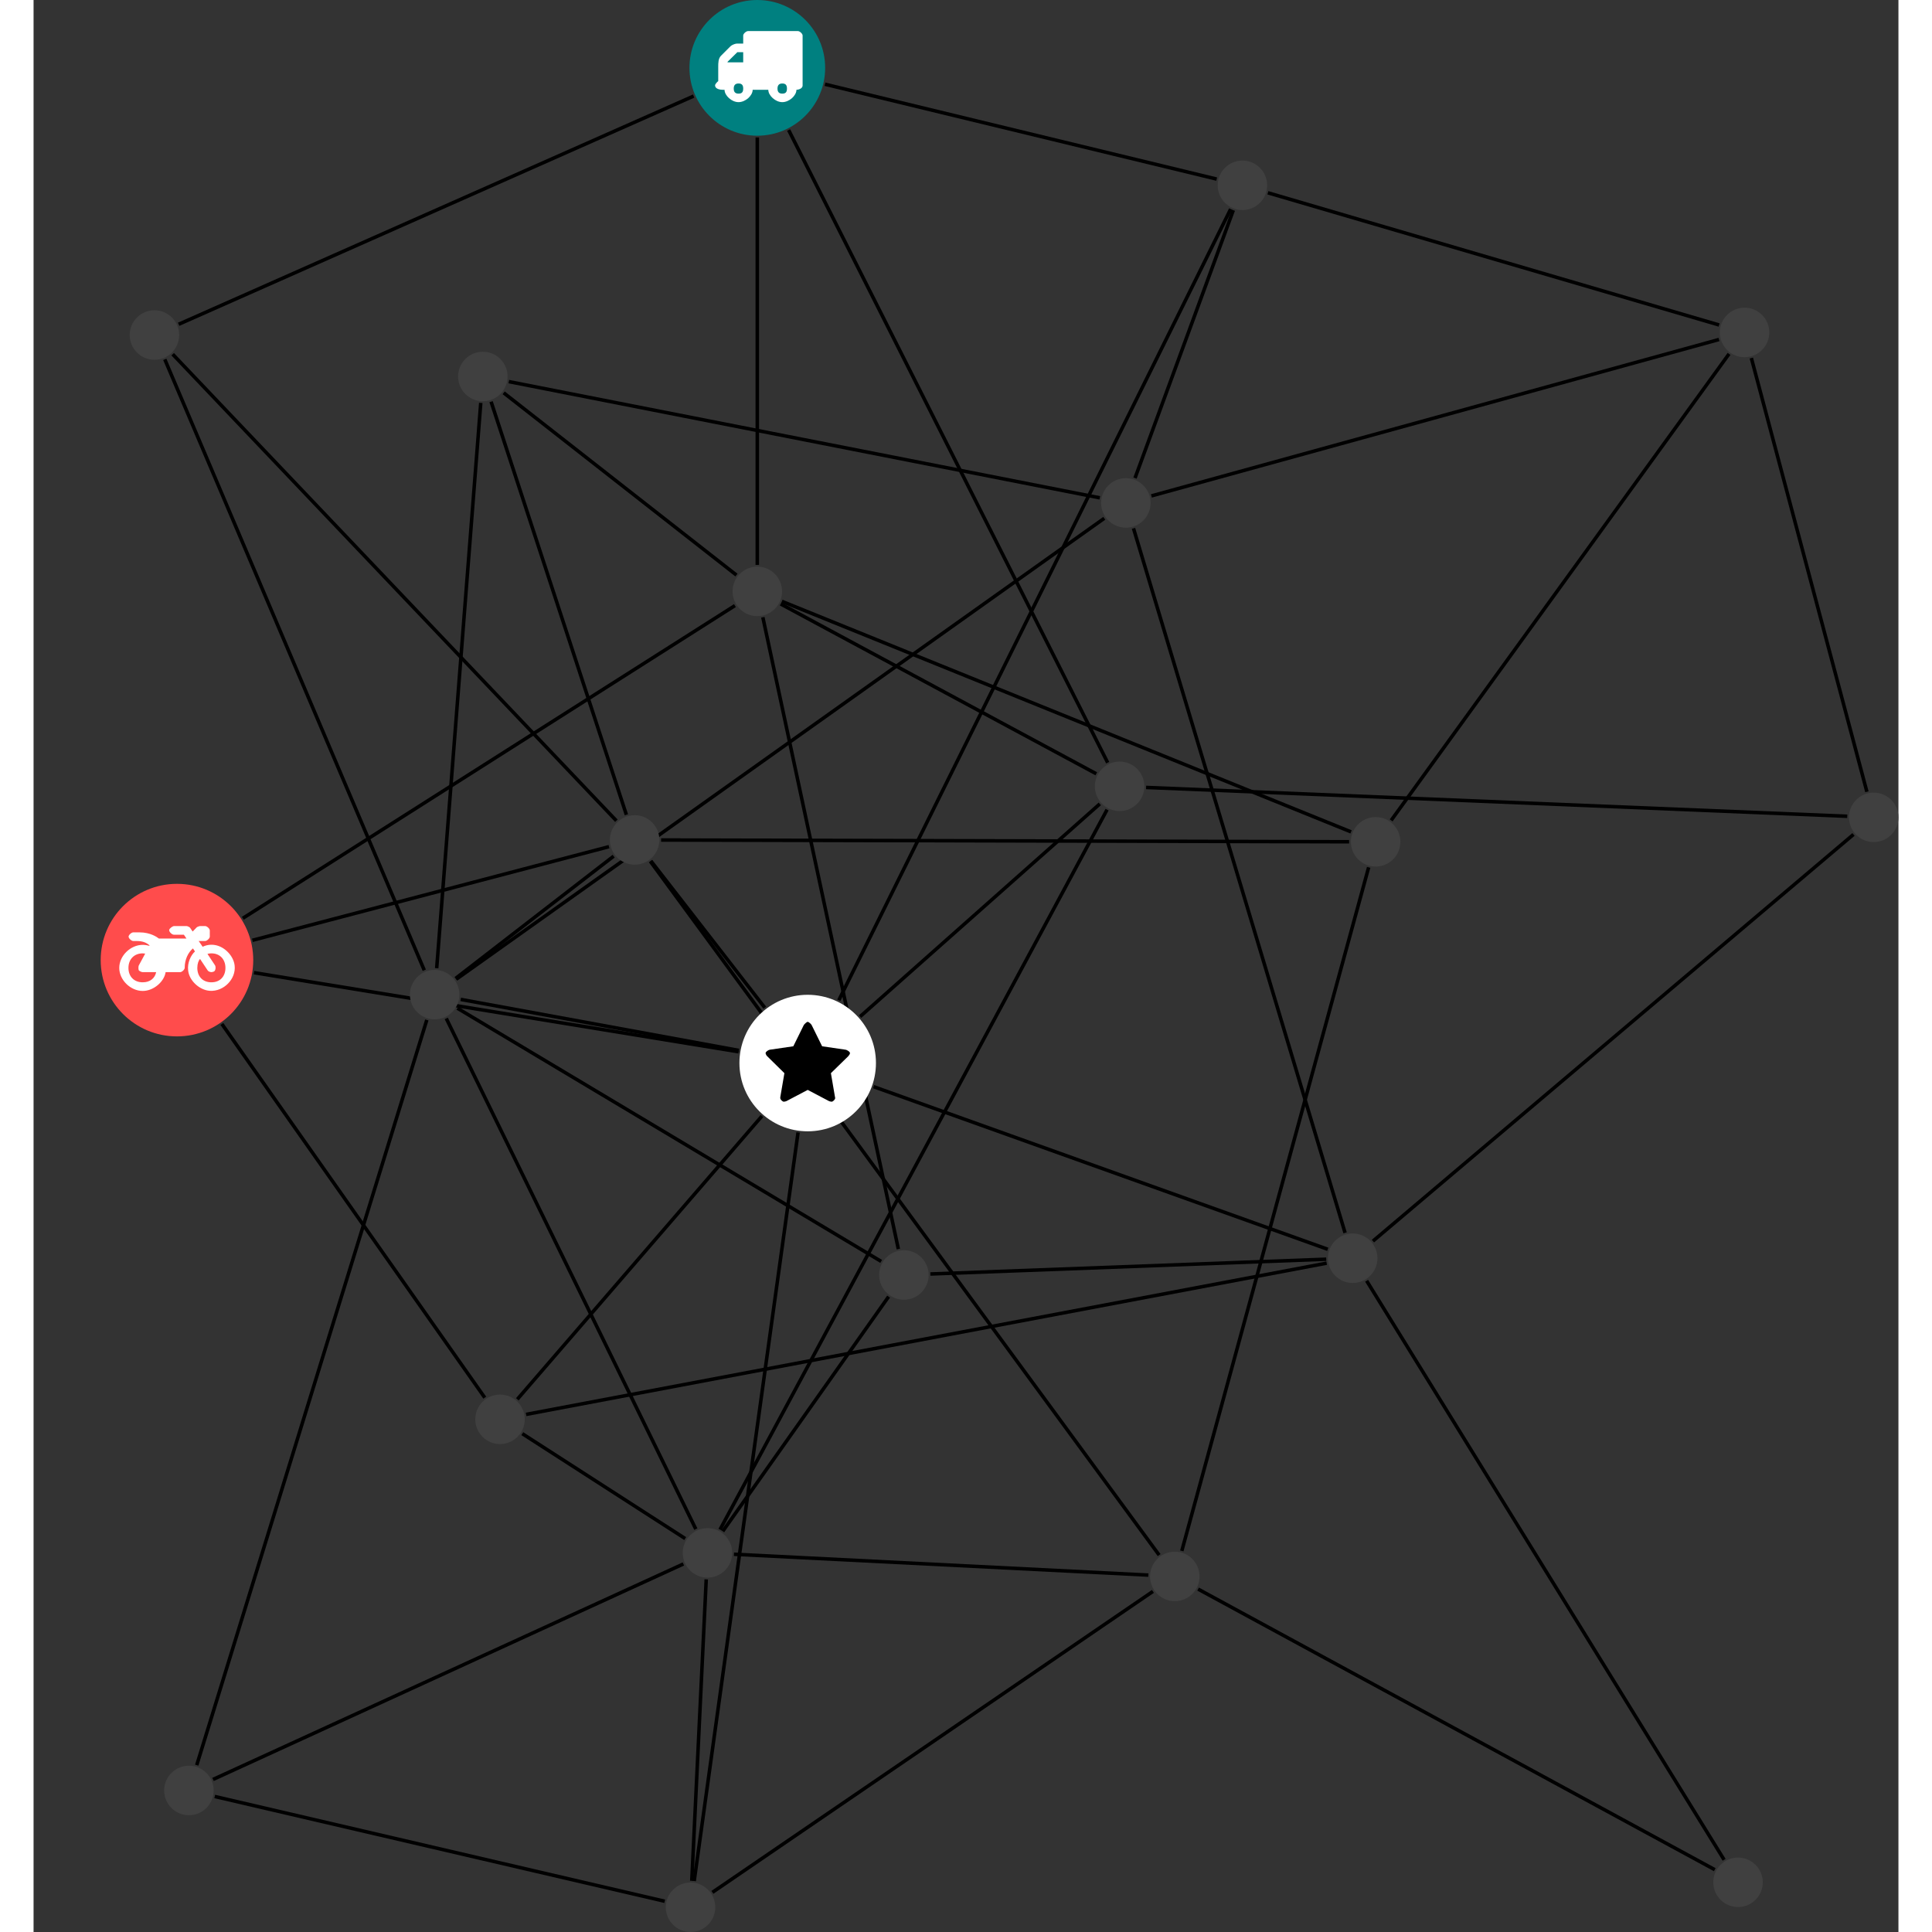 <?xml version="1.0" encoding="UTF-8"?>
<svg xmlns="http://www.w3.org/2000/svg" xmlns:xlink="http://www.w3.org/1999/xlink" width="220.052pt" height="220.052pt" viewBox="-7.646 0.000 212.406 220.052" version="1.1">
<rect x="-7.646" y="0.000" width="212.406" height="220.052" fill="#333333" stroke="none"/>
<defs>
<g>
<symbol overflow="visible" id="glyph0-0">
<path style="stroke:none;" d="M 1.422 -0.75 L 1.422 -7.922 L 3.562 -7.922 L 3.562 -0.891 L 1.422 -0.891 Z M 0.625 0 L 4.531 0 L 4.531 -8.812 L 0.438 -8.812 L 0.438 0 Z M 0.625 0 "/>
</symbol>
<symbol overflow="visible" id="glyph0-1">
<path style="stroke:none;" d="M 3.375 -0.844 C 3.375 -0.453 3.234 -0.266 2.844 -0.266 C 2.469 -0.266 2.297 -0.453 2.297 -0.844 C 2.297 -1.219 2.469 -1.422 2.844 -1.422 C 3.234 -1.422 3.375 -1.219 3.375 -0.844 Z M 1.594 -3.688 L 1.594 -3.859 C 1.594 -3.875 1.578 -3.875 1.594 -3.891 L 2.688 -4.969 C 2.703 -5 2.656 -4.984 2.688 -4.984 L 3.375 -4.984 L 3.375 -3.828 L 1.594 -3.828 Z M 8.359 -0.844 C 8.359 -0.453 8.219 -0.266 7.828 -0.266 C 7.453 -0.266 7.281 -0.453 7.281 -0.844 C 7.281 -1.219 7.453 -1.422 7.828 -1.422 C 8.219 -1.422 8.359 -1.219 8.359 -0.844 Z M 10.141 -6.891 C 10.141 -7.094 9.812 -7.391 9.609 -7.391 L 3.922 -7.391 C 3.719 -7.391 3.375 -7.094 3.375 -6.891 L 3.375 -5.969 L 2.672 -5.969 C 2.469 -5.969 2.078 -5.812 1.938 -5.672 L 0.844 -4.578 C 0.531 -4.266 0.531 -3.734 0.531 -3.328 L 0.531 -1.688 C 0.516 -1.688 0.172 -1.391 0.172 -1.203 C 0.172 -0.781 0.781 -0.703 1.062 -0.703 L 1.25 -0.703 C 1.25 -0.047 2.062 0.703 2.844 0.703 C 3.641 0.703 4.453 -0.047 4.453 -0.703 L 6.234 -0.703 C 6.234 -0.047 7.047 0.703 7.828 0.703 C 8.625 0.703 9.438 -0.047 9.438 -0.703 C 9.547 -0.703 10.141 -0.781 10.141 -1.203 Z M 10.141 -6.891 "/>
</symbol>
<symbol overflow="visible" id="glyph0-2">
<path style="stroke:none;" d="M 12.969 -2.906 C 12.844 -3.984 11.859 -5.016 10.781 -5.219 C 10.234 -5.328 9.703 -5.219 9.328 -5.031 L 8.875 -5.688 L 9.609 -5.688 C 9.812 -5.688 10.141 -5.984 10.141 -6.188 L 10.141 -6.891 C 10.141 -7.094 9.812 -7.391 9.609 -7.391 L 9.047 -7.391 C 8.969 -7.391 8.734 -7.312 8.656 -7.25 L 8.188 -6.766 L 7.891 -7.203 C 7.828 -7.281 7.594 -7.391 7.484 -7.391 L 6.078 -7.391 C 5.906 -7.391 5.547 -7.125 5.516 -6.953 C 5.484 -6.734 5.828 -6.406 6.047 -6.406 L 7.188 -6.406 L 7.484 -5.969 L 4.344 -5.969 C 4.141 -6.125 3.375 -6.672 2.141 -6.672 L 1.422 -6.672 C 1.219 -6.672 0.891 -6.375 0.891 -6.188 C 0.891 -5.984 1.219 -5.688 1.422 -5.688 L 1.781 -5.688 C 2.484 -5.688 2.906 -5.516 3.281 -5.188 L 3.25 -5.141 C 3.078 -5.188 2.797 -5.25 2.5 -5.25 C 1.109 -5.25 -0.172 -4 -0.172 -2.625 C -0.172 -1.25 1.109 0 2.5 0 C 3.75 0 4.953 -1.062 5.109 -2.141 L 6.766 -2.141 C 6.969 -2.141 7.281 -2.438 7.281 -2.625 C 7.281 -3.609 7.688 -4.391 8.219 -4.844 L 8.453 -4.5 C 7.969 -4.062 7.578 -3.203 7.672 -2.359 C 7.781 -1.172 8.969 -0.094 10.141 -0.016 C 11.703 0.094 13.156 -1.344 12.969 -2.906 Z M 2.5 -0.984 C 1.516 -0.984 0.875 -1.641 0.875 -2.625 C 0.875 -3.594 1.516 -4.281 2.5 -4.281 C 2.672 -4.281 2.844 -4.234 2.781 -4.25 L 2.047 -2.891 C 2 -2.781 2 -2.469 2.047 -2.359 C 2.125 -2.25 2.375 -2.141 2.5 -2.141 L 4.031 -2.141 C 3.891 -1.453 3.344 -0.984 2.5 -0.984 Z M 10.328 -0.984 C 9.344 -0.984 8.719 -1.641 8.719 -2.625 C 8.719 -3.109 8.859 -3.469 9.031 -3.641 L 9.906 -2.328 C 9.969 -2.219 10.203 -2.141 10.328 -2.141 C 10.391 -2.141 10.594 -2.188 10.641 -2.234 C 10.812 -2.344 10.844 -2.75 10.734 -2.922 L 9.875 -4.219 C 9.859 -4.219 10.094 -4.281 10.328 -4.281 C 11.297 -4.281 11.922 -3.594 11.922 -2.625 C 11.922 -1.641 11.297 -0.984 10.328 -0.984 Z M 10.328 -0.984 "/>
</symbol>
<symbol overflow="visible" id="glyph0-3">
<path style="stroke:none;" d="M 9.438 -5.078 C 9.438 -5.25 9.078 -5.453 8.938 -5.469 L 6.266 -5.859 L 5.078 -8.266 C 5.031 -8.375 4.75 -8.641 4.625 -8.641 C 4.5 -8.641 4.234 -8.375 4.172 -8.266 L 2.984 -5.859 L 0.312 -5.469 C 0.172 -5.453 -0.172 -5.25 -0.172 -5.078 C -0.172 -4.969 -0.062 -4.781 0.016 -4.719 L 1.969 -2.797 L 1.5 -0.062 C 1.5 -0.016 1.5 0.016 1.5 0.047 C 1.5 0.203 1.75 0.453 1.906 0.453 C 1.984 0.453 2.188 0.406 2.25 0.359 L 4.625 -0.891 L 7 0.359 C 7.062 0.406 7.266 0.453 7.344 0.453 C 7.5 0.453 7.75 0.203 7.75 0.047 C 7.75 0.016 7.75 -0.016 7.734 -0.062 L 7.266 -2.797 L 9.234 -4.719 C 9.297 -4.781 9.438 -4.969 9.438 -5.078 Z M 9.438 -5.078 "/>
</symbol>
</g>
<clipPath id="clip1">
  <path d="M 182 35 L 204.762 35 L 204.762 96 L 182 96 Z M 182 35 "/>
</clipPath>
<clipPath id="clip2">
  <path d="M 139 89 L 204.762 89 L 204.762 147 L 139 147 Z M 139 89 "/>
</clipPath>
<clipPath id="clip3">
  <path d="M 113 84 L 204.762 84 L 204.762 99 L 113 99 Z M 113 84 "/>
</clipPath>
<clipPath id="clip4">
  <path d="M 64 175 L 126 175 L 126 220.051 L 64 220.051 Z M 64 175 "/>
</clipPath>
<clipPath id="clip5">
  <path d="M 7 198 L 70 198 L 70 220.051 L 7 220.051 Z M 7 198 "/>
</clipPath>
<clipPath id="clip6">
  <path d="M 199 90 L 204.762 90 L 204.762 96 L 199 96 Z M 199 90 "/>
</clipPath>
<clipPath id="clip7">
  <path d="M 64 214 L 70 214 L 70 220.051 L 64 220.051 Z M 64 214 "/>
</clipPath>
</defs>
<g id="surface1">
<path style="fill:none;stroke-width:0.399;stroke-linecap:butt;stroke-linejoin:miter;stroke:rgb(0%,0%,0%);stroke-opacity:1;stroke-miterlimit:10;" d="M -0.002 -7.928 L -0.002 -56.612 " transform="matrix(1,0,0,-1,74.787,7.728)"/>
<path style="fill:none;stroke-width:0.399;stroke-linecap:butt;stroke-linejoin:miter;stroke:rgb(0%,0%,0%);stroke-opacity:1;stroke-miterlimit:10;" d="M 3.568 -7.081 L 39.908 -79.139 " transform="matrix(1,0,0,-1,74.787,7.728)"/>
<path style="fill:none;stroke-width:0.399;stroke-linecap:butt;stroke-linejoin:miter;stroke:rgb(0%,0%,0%);stroke-opacity:1;stroke-miterlimit:10;" d="M -7.252 -3.213 L -65.908 -29.206 " transform="matrix(1,0,0,-1,74.787,7.728)"/>
<path style="fill:none;stroke-width:0.399;stroke-linecap:butt;stroke-linejoin:miter;stroke:rgb(0%,0%,0%);stroke-opacity:1;stroke-miterlimit:10;" d="M 7.705 -1.866 L 52.322 -12.67 " transform="matrix(1,0,0,-1,74.787,7.728)"/>
<path style="fill:none;stroke-width:0.399;stroke-linecap:butt;stroke-linejoin:miter;stroke:rgb(0%,0%,0%);stroke-opacity:1;stroke-miterlimit:10;" d="M 109.053 -205.225 L 50.205 -173.268 " transform="matrix(1,0,0,-1,74.787,7.728)"/>
<path style="fill:none;stroke-width:0.399;stroke-linecap:butt;stroke-linejoin:miter;stroke:rgb(0%,0%,0%);stroke-opacity:1;stroke-miterlimit:10;" d="M 110.119 -204.1 L 69.4 -138.151 " transform="matrix(1,0,0,-1,74.787,7.728)"/>
<g clip-path="url(#clip1)" clip-rule="nonzero">
<path style="fill:none;stroke-width:0.399;stroke-linecap:butt;stroke-linejoin:miter;stroke:rgb(0%,0%,0%);stroke-opacity:1;stroke-miterlimit:10;" d="M 126.381 -82.452 L 113.221 -33.053 " transform="matrix(1,0,0,-1,74.787,7.728)"/>
</g>
<g clip-path="url(#clip2)" clip-rule="nonzero">
<path style="fill:none;stroke-width:0.399;stroke-linecap:butt;stroke-linejoin:miter;stroke:rgb(0%,0%,0%);stroke-opacity:1;stroke-miterlimit:10;" d="M 124.854 -87.315 L 70.119 -133.631 " transform="matrix(1,0,0,-1,74.787,7.728)"/>
</g>
<g clip-path="url(#clip3)" clip-rule="nonzero">
<path style="fill:none;stroke-width:0.399;stroke-linecap:butt;stroke-linejoin:miter;stroke:rgb(0%,0%,0%);stroke-opacity:1;stroke-miterlimit:10;" d="M 124.143 -85.245 L 44.283 -81.96 " transform="matrix(1,0,0,-1,74.787,7.728)"/>
</g>
<path style="fill:none;stroke-width:0.399;stroke-linecap:butt;stroke-linejoin:miter;stroke:rgb(0%,0%,0%);stroke-opacity:1;stroke-miterlimit:10;" d="M -57.33 -103.057 L -2.131 -112.069 " transform="matrix(1,0,0,-1,74.787,7.728)"/>
<path style="fill:none;stroke-width:0.399;stroke-linecap:butt;stroke-linejoin:miter;stroke:rgb(0%,0%,0%);stroke-opacity:1;stroke-miterlimit:10;" d="M -57.506 -99.37 L -16.892 -88.706 " transform="matrix(1,0,0,-1,74.787,7.728)"/>
<path style="fill:none;stroke-width:0.399;stroke-linecap:butt;stroke-linejoin:miter;stroke:rgb(0%,0%,0%);stroke-opacity:1;stroke-miterlimit:10;" d="M -58.599 -96.862 L -2.549 -61.249 " transform="matrix(1,0,0,-1,74.787,7.728)"/>
<path style="fill:none;stroke-width:0.399;stroke-linecap:butt;stroke-linejoin:miter;stroke:rgb(0%,0%,0%);stroke-opacity:1;stroke-miterlimit:10;" d="M -60.986 -108.897 L -31.041 -151.463 " transform="matrix(1,0,0,-1,74.787,7.728)"/>
<g clip-path="url(#clip4)" clip-rule="nonzero">
<path style="fill:none;stroke-width:0.399;stroke-linecap:butt;stroke-linejoin:miter;stroke:rgb(0%,0%,0%);stroke-opacity:1;stroke-miterlimit:10;" d="M -5.115 -207.807 L 45.061 -173.53 " transform="matrix(1,0,0,-1,74.787,7.728)"/>
</g>
<path style="fill:none;stroke-width:0.399;stroke-linecap:butt;stroke-linejoin:miter;stroke:rgb(0%,0%,0%);stroke-opacity:1;stroke-miterlimit:10;" d="M -7.189 -206.518 L 4.643 -121.252 " transform="matrix(1,0,0,-1,74.787,7.728)"/>
<path style="fill:none;stroke-width:0.399;stroke-linecap:butt;stroke-linejoin:miter;stroke:rgb(0%,0%,0%);stroke-opacity:1;stroke-miterlimit:10;" d="M -7.463 -206.495 L -5.818 -172.163 " transform="matrix(1,0,0,-1,74.787,7.728)"/>
<g clip-path="url(#clip5)" clip-rule="nonzero">
<path style="fill:none;stroke-width:0.399;stroke-linecap:butt;stroke-linejoin:miter;stroke:rgb(0%,0%,0%);stroke-opacity:1;stroke-miterlimit:10;" d="M -10.545 -208.823 L -61.799 -196.889 " transform="matrix(1,0,0,-1,74.787,7.728)"/>
</g>
<path style="fill:none;stroke-width:0.399;stroke-linecap:butt;stroke-linejoin:miter;stroke:rgb(0%,0%,0%);stroke-opacity:1;stroke-miterlimit:10;" d="M 44.541 -171.674 L -2.662 -169.299 " transform="matrix(1,0,0,-1,74.787,7.728)"/>
<path style="fill:none;stroke-width:0.399;stroke-linecap:butt;stroke-linejoin:miter;stroke:rgb(0%,0%,0%);stroke-opacity:1;stroke-miterlimit:10;" d="M 48.35 -168.917 L 69.631 -91.065 " transform="matrix(1,0,0,-1,74.787,7.728)"/>
<path style="fill:none;stroke-width:0.399;stroke-linecap:butt;stroke-linejoin:miter;stroke:rgb(0%,0%,0%);stroke-opacity:1;stroke-miterlimit:10;" d="M 45.768 -169.393 L -12.189 -90.374 " transform="matrix(1,0,0,-1,74.787,7.728)"/>
<path style="fill:none;stroke-width:0.399;stroke-linecap:butt;stroke-linejoin:miter;stroke:rgb(0%,0%,0%);stroke-opacity:1;stroke-miterlimit:10;" d="M 110.678 -32.581 L 72.197 -85.71 " transform="matrix(1,0,0,-1,74.787,7.728)"/>
<path style="fill:none;stroke-width:0.399;stroke-linecap:butt;stroke-linejoin:miter;stroke:rgb(0%,0%,0%);stroke-opacity:1;stroke-miterlimit:10;" d="M 109.549 -29.288 L 58.154 -14.229 " transform="matrix(1,0,0,-1,74.787,7.728)"/>
<path style="fill:none;stroke-width:0.399;stroke-linecap:butt;stroke-linejoin:miter;stroke:rgb(0%,0%,0%);stroke-opacity:1;stroke-miterlimit:10;" d="M 109.537 -30.94 L 44.885 -48.756 " transform="matrix(1,0,0,-1,74.787,7.728)"/>
<path style="fill:none;stroke-width:0.399;stroke-linecap:butt;stroke-linejoin:miter;stroke:rgb(0%,0%,0%);stroke-opacity:1;stroke-miterlimit:10;" d="M 13.248 -116.042 L 64.975 -134.565 " transform="matrix(1,0,0,-1,74.787,7.728)"/>
<path style="fill:none;stroke-width:0.399;stroke-linecap:butt;stroke-linejoin:miter;stroke:rgb(0%,0%,0%);stroke-opacity:1;stroke-miterlimit:10;" d="M 0.854 -107.049 L -12.123 -90.327 " transform="matrix(1,0,0,-1,74.787,7.728)"/>
<path style="fill:none;stroke-width:0.399;stroke-linecap:butt;stroke-linejoin:miter;stroke:rgb(0%,0%,0%);stroke-opacity:1;stroke-miterlimit:10;" d="M 11.705 -108.061 L 39.01 -83.835 " transform="matrix(1,0,0,-1,74.787,7.728)"/>
<path style="fill:none;stroke-width:0.399;stroke-linecap:butt;stroke-linejoin:miter;stroke:rgb(0%,0%,0%);stroke-opacity:1;stroke-miterlimit:10;" d="M -2.103 -111.913 L -33.783 -106.104 " transform="matrix(1,0,0,-1,74.787,7.728)"/>
<path style="fill:none;stroke-width:0.399;stroke-linecap:butt;stroke-linejoin:miter;stroke:rgb(0%,0%,0%);stroke-opacity:1;stroke-miterlimit:10;" d="M 0.529 -119.389 L -27.334 -151.647 " transform="matrix(1,0,0,-1,74.787,7.728)"/>
<path style="fill:none;stroke-width:0.399;stroke-linecap:butt;stroke-linejoin:miter;stroke:rgb(0%,0%,0%);stroke-opacity:1;stroke-miterlimit:10;" d="M 9.279 -106.206 L 53.916 -16.084 " transform="matrix(1,0,0,-1,74.787,7.728)"/>
<path style="fill:none;stroke-width:0.399;stroke-linecap:butt;stroke-linejoin:miter;stroke:rgb(0%,0%,0%);stroke-opacity:1;stroke-miterlimit:10;" d="M -4.248 -166.491 L 39.838 -84.491 " transform="matrix(1,0,0,-1,74.787,7.728)"/>
<path style="fill:none;stroke-width:0.399;stroke-linecap:butt;stroke-linejoin:miter;stroke:rgb(0%,0%,0%);stroke-opacity:1;stroke-miterlimit:10;" d="M -8.42 -170.405 L -61.994 -194.948 " transform="matrix(1,0,0,-1,74.787,7.728)"/>
<path style="fill:none;stroke-width:0.399;stroke-linecap:butt;stroke-linejoin:miter;stroke:rgb(0%,0%,0%);stroke-opacity:1;stroke-miterlimit:10;" d="M -7.002 -166.436 L -35.428 -108.268 " transform="matrix(1,0,0,-1,74.787,7.728)"/>
<path style="fill:none;stroke-width:0.399;stroke-linecap:butt;stroke-linejoin:miter;stroke:rgb(0%,0%,0%);stroke-opacity:1;stroke-miterlimit:10;" d="M -8.213 -167.514 L -26.767 -155.565 " transform="matrix(1,0,0,-1,74.787,7.728)"/>
<path style="fill:none;stroke-width:0.399;stroke-linecap:butt;stroke-linejoin:miter;stroke:rgb(0%,0%,0%);stroke-opacity:1;stroke-miterlimit:10;" d="M -3.935 -166.682 L 14.955 -139.956 " transform="matrix(1,0,0,-1,74.787,7.728)"/>
<path style="fill:none;stroke-width:0.399;stroke-linecap:butt;stroke-linejoin:miter;stroke:rgb(0%,0%,0%);stroke-opacity:1;stroke-miterlimit:10;" d="M 67.408 -88.147 L -10.955 -87.948 " transform="matrix(1,0,0,-1,74.787,7.728)"/>
<path style="fill:none;stroke-width:0.399;stroke-linecap:butt;stroke-linejoin:miter;stroke:rgb(0%,0%,0%);stroke-opacity:1;stroke-miterlimit:10;" d="M 67.627 -87.022 L 2.799 -60.764 " transform="matrix(1,0,0,-1,74.787,7.728)"/>
<path style="fill:none;stroke-width:0.399;stroke-linecap:butt;stroke-linejoin:miter;stroke:rgb(0%,0%,0%);stroke-opacity:1;stroke-miterlimit:10;" d="M -30.322 -38.022 L -14.912 -85.073 " transform="matrix(1,0,0,-1,74.787,7.728)"/>
<path style="fill:none;stroke-width:0.399;stroke-linecap:butt;stroke-linejoin:miter;stroke:rgb(0%,0%,0%);stroke-opacity:1;stroke-miterlimit:10;" d="M -28.889 -37.014 L -2.377 -57.772 " transform="matrix(1,0,0,-1,74.787,7.728)"/>
<path style="fill:none;stroke-width:0.399;stroke-linecap:butt;stroke-linejoin:miter;stroke:rgb(0%,0%,0%);stroke-opacity:1;stroke-miterlimit:10;" d="M -31.498 -38.163 L -36.517 -102.549 " transform="matrix(1,0,0,-1,74.787,7.728)"/>
<path style="fill:none;stroke-width:0.399;stroke-linecap:butt;stroke-linejoin:miter;stroke:rgb(0%,0%,0%);stroke-opacity:1;stroke-miterlimit:10;" d="M -28.303 -35.737 L 39.014 -48.975 " transform="matrix(1,0,0,-1,74.787,7.728)"/>
<path style="fill:none;stroke-width:0.399;stroke-linecap:butt;stroke-linejoin:miter;stroke:rgb(0%,0%,0%);stroke-opacity:1;stroke-miterlimit:10;" d="M 64.85 -136.143 L -26.338 -153.37 " transform="matrix(1,0,0,-1,74.787,7.728)"/>
<path style="fill:none;stroke-width:0.399;stroke-linecap:butt;stroke-linejoin:miter;stroke:rgb(0%,0%,0%);stroke-opacity:1;stroke-miterlimit:10;" d="M 64.799 -135.694 L 19.713 -137.377 " transform="matrix(1,0,0,-1,74.787,7.728)"/>
<path style="fill:none;stroke-width:0.399;stroke-linecap:butt;stroke-linejoin:miter;stroke:rgb(0%,0%,0%);stroke-opacity:1;stroke-miterlimit:10;" d="M 66.947 -132.69 L 42.846 -52.448 " transform="matrix(1,0,0,-1,74.787,7.728)"/>
<path style="fill:none;stroke-width:0.399;stroke-linecap:butt;stroke-linejoin:miter;stroke:rgb(0%,0%,0%);stroke-opacity:1;stroke-miterlimit:10;" d="M -16.361 -89.788 L -34.365 -103.713 " transform="matrix(1,0,0,-1,74.787,7.728)"/>
<path style="fill:none;stroke-width:0.399;stroke-linecap:butt;stroke-linejoin:miter;stroke:rgb(0%,0%,0%);stroke-opacity:1;stroke-miterlimit:10;" d="M -16.053 -85.752 L -66.588 -32.616 " transform="matrix(1,0,0,-1,74.787,7.728)"/>
<path style="fill:none;stroke-width:0.399;stroke-linecap:butt;stroke-linejoin:miter;stroke:rgb(0%,0%,0%);stroke-opacity:1;stroke-miterlimit:10;" d="M 2.658 -61.061 L 38.608 -80.405 " transform="matrix(1,0,0,-1,74.787,7.728)"/>
<path style="fill:none;stroke-width:0.399;stroke-linecap:butt;stroke-linejoin:miter;stroke:rgb(0%,0%,0%);stroke-opacity:1;stroke-miterlimit:10;" d="M 0.631 -62.581 L 16.065 -134.538 " transform="matrix(1,0,0,-1,74.787,7.728)"/>
<path style="fill:none;stroke-width:0.399;stroke-linecap:butt;stroke-linejoin:miter;stroke:rgb(0%,0%,0%);stroke-opacity:1;stroke-miterlimit:10;" d="M -63.849 -193.319 L -37.642 -108.44 " transform="matrix(1,0,0,-1,74.787,7.728)"/>
<path style="fill:none;stroke-width:0.399;stroke-linecap:butt;stroke-linejoin:miter;stroke:rgb(0%,0%,0%);stroke-opacity:1;stroke-miterlimit:10;" d="M -37.932 -102.78 L -67.486 -33.206 " transform="matrix(1,0,0,-1,74.787,7.728)"/>
<path style="fill:none;stroke-width:0.399;stroke-linecap:butt;stroke-linejoin:miter;stroke:rgb(0%,0%,0%);stroke-opacity:1;stroke-miterlimit:10;" d="M -34.162 -107.104 L 14.108 -135.944 " transform="matrix(1,0,0,-1,74.787,7.728)"/>
<path style="fill:none;stroke-width:0.399;stroke-linecap:butt;stroke-linejoin:miter;stroke:rgb(0%,0%,0%);stroke-opacity:1;stroke-miterlimit:10;" d="M -34.291 -103.807 L 39.518 -51.307 " transform="matrix(1,0,0,-1,74.787,7.728)"/>
<path style="fill:none;stroke-width:0.399;stroke-linecap:butt;stroke-linejoin:miter;stroke:rgb(0%,0%,0%);stroke-opacity:1;stroke-miterlimit:10;" d="M 54.217 -16.213 L 43.018 -46.725 " transform="matrix(1,0,0,-1,74.787,7.728)"/>
<path style=" stroke:none;fill-rule:nonzero;fill:rgb(0%,50%,50%);fill-opacity:1;" d="M 82.516 7.727 C 82.516 3.461 79.055 0 74.785 0 C 70.52 0 67.059 3.461 67.059 7.727 C 67.059 11.996 70.52 15.457 74.785 15.457 C 79.055 15.457 82.516 11.996 82.516 7.727 Z M 82.516 7.727 "/>
<g style="fill:rgb(100%,100%,100%);fill-opacity:1;">
  <use xlink:href="#glyph0-1" x="69.806" y="10.931"/>
</g>
<path style=" stroke:none;fill-rule:nonzero;fill:rgb(25%,25%,25%);fill-opacity:1;" d="M 189.309 214.395 C 189.309 212.836 188.047 211.574 186.492 211.574 C 184.934 211.574 183.672 212.836 183.672 214.395 C 183.672 215.949 184.934 217.211 186.492 217.211 C 188.047 217.211 189.309 215.949 189.309 214.395 Z M 189.309 214.395 "/>
<g clip-path="url(#clip6)" clip-rule="nonzero">
<path style=" stroke:none;fill-rule:nonzero;fill:rgb(25%,25%,25%);fill-opacity:1;" d="M 204.762 93.094 C 204.762 91.539 203.5 90.277 201.941 90.277 C 200.387 90.277 199.125 91.539 199.125 93.094 C 199.125 94.648 200.387 95.91 201.941 95.91 C 203.5 95.91 204.762 94.648 204.762 93.094 Z M 204.762 93.094 "/>
</g>
<path style=" stroke:none;fill-rule:nonzero;fill:rgb(100%,29.999%,29.999%);fill-opacity:1;" d="M 17.375 109.355 C 17.375 104.559 13.484 100.668 8.688 100.668 C 3.891 100.668 0 104.559 0 109.355 C 0 114.152 3.891 118.043 8.688 118.043 C 13.484 118.043 17.375 114.152 17.375 109.355 Z M 17.375 109.355 "/>
<g style="fill:rgb(100%,100%,100%);fill-opacity:1;">
  <use xlink:href="#glyph0-2" x="2.286" y="112.867"/>
</g>
<g clip-path="url(#clip7)" clip-rule="nonzero">
<path style=" stroke:none;fill-rule:nonzero;fill:rgb(25%,25%,25%);fill-opacity:1;" d="M 70 217.234 C 70 215.676 68.738 214.414 67.184 214.414 C 65.625 214.414 64.363 215.676 64.363 217.234 C 64.363 218.789 65.625 220.051 67.184 220.051 C 68.738 220.051 70 218.789 70 217.234 Z M 70 217.234 "/>
</g>
<path style=" stroke:none;fill-rule:nonzero;fill:rgb(25%,25%,25%);fill-opacity:1;" d="M 125.156 179.555 C 125.156 177.996 123.895 176.734 122.34 176.734 C 120.781 176.734 119.52 177.996 119.52 179.555 C 119.52 181.109 120.781 182.371 122.34 182.371 C 123.895 182.371 125.156 181.109 125.156 179.555 Z M 125.156 179.555 "/>
<path style=" stroke:none;fill-rule:nonzero;fill:rgb(25%,25%,25%);fill-opacity:1;" d="M 190.051 37.863 C 190.051 36.309 188.789 35.047 187.23 35.047 C 185.676 35.047 184.414 36.309 184.414 37.863 C 184.414 39.422 185.676 40.684 187.23 40.684 C 188.789 40.684 190.051 39.422 190.051 37.863 Z M 190.051 37.863 "/>
<path style=" stroke:none;fill-rule:nonzero;fill:rgb(100%,100%,100%);fill-opacity:1;" d="M 88.301 121.078 C 88.301 116.785 84.82 113.305 80.527 113.305 C 76.234 113.305 72.75 116.785 72.75 121.078 C 72.75 125.375 76.234 128.855 80.527 128.855 C 84.82 128.855 88.301 125.375 88.301 121.078 Z M 88.301 121.078 "/>
<g style="fill:rgb(0%,0%,0%);fill-opacity:1;">
  <use xlink:href="#glyph0-3" x="75.904" y="125.029"/>
</g>
<path style=" stroke:none;fill-rule:nonzero;fill:rgb(25%,25%,25%);fill-opacity:1;" d="M 71.93 176.871 C 71.93 175.316 70.668 174.055 69.109 174.055 C 67.555 174.055 66.293 175.316 66.293 176.871 C 66.293 178.43 67.555 179.691 69.109 179.691 C 70.668 179.691 71.93 178.43 71.93 176.871 Z M 71.93 176.871 "/>
<path style=" stroke:none;fill-rule:nonzero;fill:rgb(25%,25%,25%);fill-opacity:1;" d="M 148.031 95.879 C 148.031 94.324 146.77 93.062 145.211 93.062 C 143.656 93.062 142.395 94.324 142.395 95.879 C 142.395 97.438 143.656 98.699 145.211 98.699 C 146.77 98.699 148.031 97.438 148.031 95.879 Z M 148.031 95.879 "/>
<path style=" stroke:none;fill-rule:nonzero;fill:rgb(25%,25%,25%);fill-opacity:1;" d="M 46.344 42.883 C 46.344 41.324 45.082 40.062 43.523 40.062 C 41.969 40.062 40.707 41.324 40.707 42.883 C 40.707 44.438 41.969 45.699 43.523 45.699 C 45.082 45.699 46.344 44.438 46.344 42.883 Z M 46.344 42.883 "/>
<path style=" stroke:none;fill-rule:nonzero;fill:rgb(25%,25%,25%);fill-opacity:1;" d="M 145.418 143.309 C 145.418 141.754 144.156 140.492 142.602 140.492 C 141.043 140.492 139.781 141.754 139.781 143.309 C 139.781 144.867 141.043 146.129 142.602 146.129 C 144.156 146.129 145.418 144.867 145.418 143.309 Z M 145.418 143.309 "/>
<path style=" stroke:none;fill-rule:nonzero;fill:rgb(25%,25%,25%);fill-opacity:1;" d="M 63.633 95.668 C 63.633 94.113 62.371 92.852 60.812 92.852 C 59.258 92.852 57.996 94.113 57.996 95.668 C 57.996 97.223 59.258 98.484 60.812 98.484 C 62.371 98.484 63.633 97.223 63.633 95.668 Z M 63.633 95.668 "/>
<path style=" stroke:none;fill-rule:nonzero;fill:rgb(25%,25%,25%);fill-opacity:1;" d="M 77.605 67.359 C 77.605 65.801 76.344 64.539 74.785 64.539 C 73.23 64.539 71.969 65.801 71.969 67.359 C 71.969 68.914 73.23 70.176 74.785 70.176 C 76.344 70.176 77.605 68.914 77.605 67.359 Z M 77.605 67.359 "/>
<path style=" stroke:none;fill-rule:nonzero;fill:rgb(25%,25%,25%);fill-opacity:1;" d="M 118.871 89.562 C 118.871 88.004 117.609 86.742 116.055 86.742 C 114.496 86.742 113.234 88.004 113.234 89.562 C 113.234 91.117 114.496 92.379 116.055 92.379 C 117.609 92.379 118.871 91.117 118.871 89.562 Z M 118.871 89.562 "/>
<path style=" stroke:none;fill-rule:nonzero;fill:rgb(25%,25%,25%);fill-opacity:1;" d="M 12.867 203.93 C 12.867 202.375 11.605 201.113 10.051 201.113 C 8.492 201.113 7.23 202.375 7.23 203.93 C 7.23 205.488 8.492 206.75 10.051 206.75 C 11.605 206.75 12.867 205.488 12.867 203.93 Z M 12.867 203.93 "/>
<path style=" stroke:none;fill-rule:nonzero;fill:rgb(25%,25%,25%);fill-opacity:1;" d="M 40.855 113.285 C 40.855 111.73 39.594 110.469 38.035 110.469 C 36.48 110.469 35.219 111.73 35.219 113.285 C 35.219 114.84 36.48 116.102 38.035 116.102 C 39.594 116.102 40.855 114.84 40.855 113.285 Z M 40.855 113.285 "/>
<path style=" stroke:none;fill-rule:nonzero;fill:rgb(25%,25%,25%);fill-opacity:1;" d="M 8.938 38.156 C 8.938 36.602 7.676 35.34 6.121 35.34 C 4.566 35.34 3.305 36.602 3.305 38.156 C 3.305 39.715 4.566 40.977 6.121 40.977 C 7.676 40.977 8.938 39.715 8.938 38.156 Z M 8.938 38.156 "/>
<path style=" stroke:none;fill-rule:nonzero;fill:rgb(25%,25%,25%);fill-opacity:1;" d="M 48.301 161.656 C 48.301 160.102 47.039 158.84 45.48 158.84 C 43.926 158.84 42.664 160.102 42.664 161.656 C 42.664 163.215 43.926 164.477 45.48 164.477 C 47.039 164.477 48.301 163.215 48.301 161.656 Z M 48.301 161.656 "/>
<path style=" stroke:none;fill-rule:nonzero;fill:rgb(25%,25%,25%);fill-opacity:1;" d="M 94.301 145.219 C 94.301 143.66 93.039 142.398 91.484 142.398 C 89.926 142.398 88.664 143.66 88.664 145.219 C 88.664 146.773 89.926 148.035 91.484 148.035 C 93.039 148.035 94.301 146.773 94.301 145.219 Z M 94.301 145.219 "/>
<path style=" stroke:none;fill-rule:nonzero;fill:rgb(25%,25%,25%);fill-opacity:1;" d="M 132.859 21.109 C 132.859 19.551 131.598 18.289 130.043 18.289 C 128.488 18.289 127.227 19.551 127.227 21.109 C 127.227 22.664 128.488 23.926 130.043 23.926 C 131.598 23.926 132.859 22.664 132.859 21.109 Z M 132.859 21.109 "/>
<path style=" stroke:none;fill-rule:nonzero;fill:rgb(25%,25%,25%);fill-opacity:1;" d="M 119.582 57.285 C 119.582 55.727 118.32 54.465 116.762 54.465 C 115.207 54.465 113.945 55.727 113.945 57.285 C 113.945 58.84 115.207 60.102 116.762 60.102 C 118.32 60.102 119.582 58.84 119.582 57.285 Z M 119.582 57.285 "/>
</g>
</svg>
